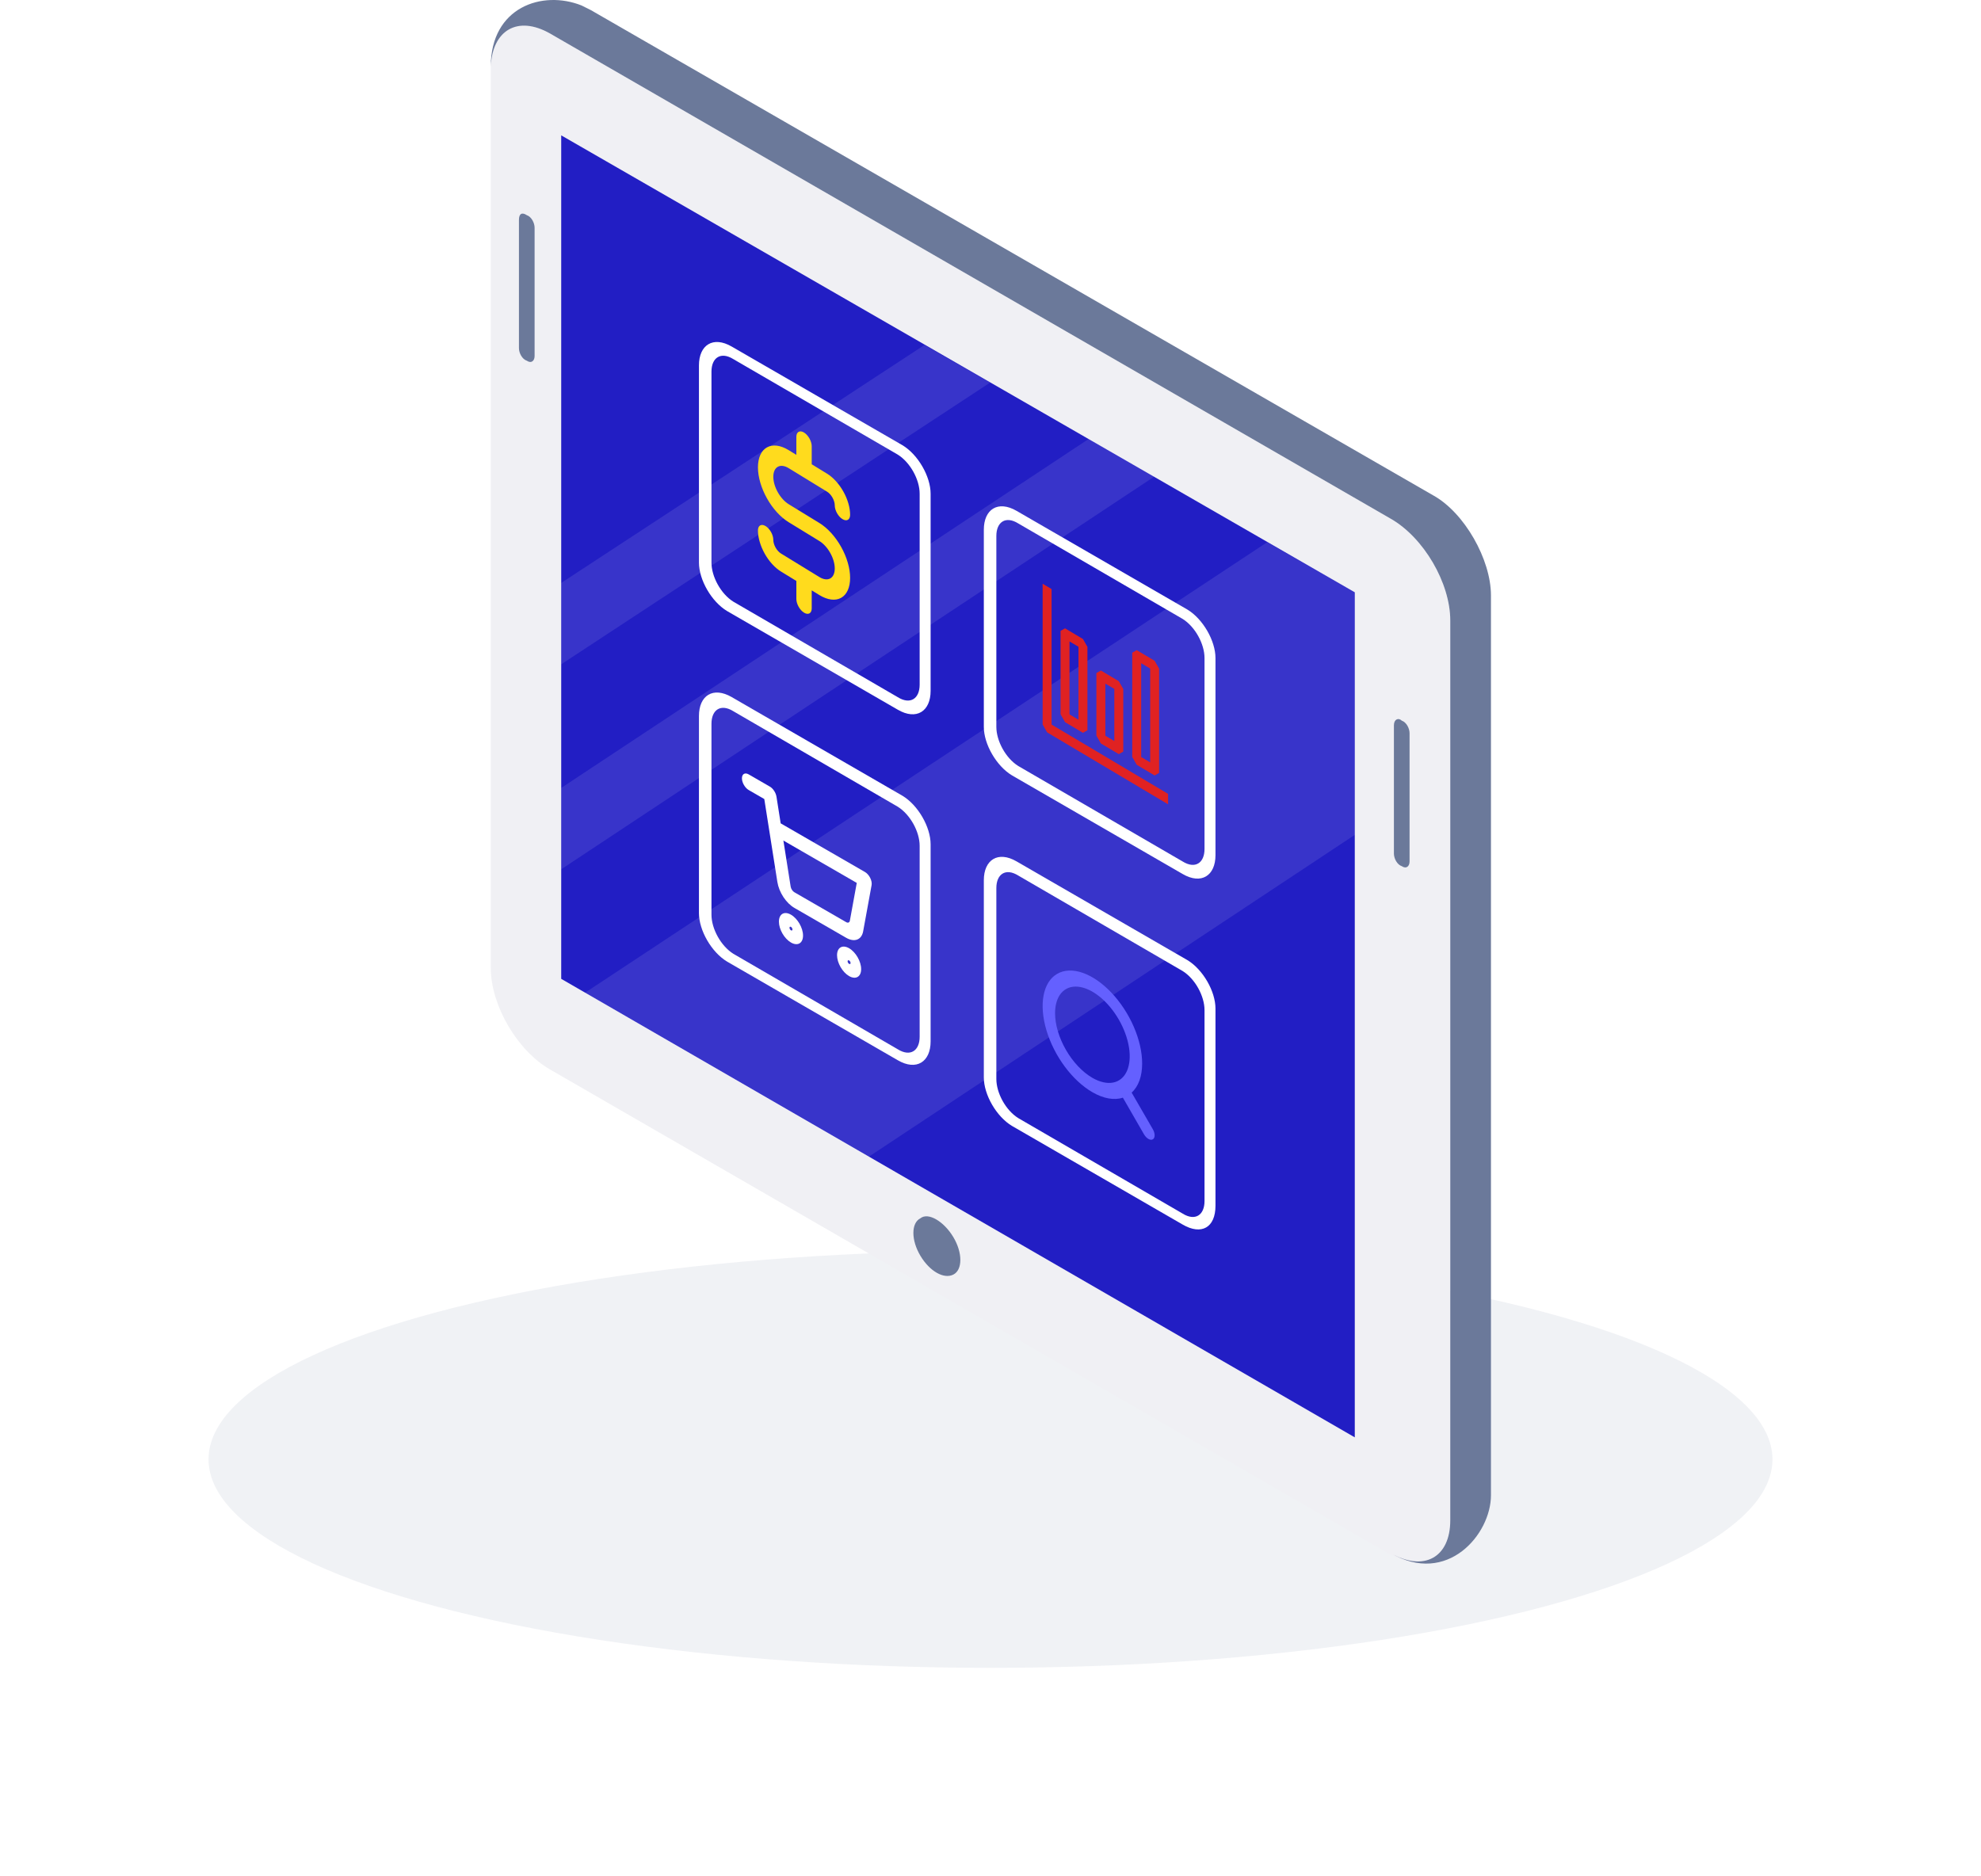 <svg width="190" height="180" viewBox="0 0 190 180" fill="none" xmlns="http://www.w3.org/2000/svg">
<g opacity="0.1" filter="url(#filter0_f)">
<ellipse cx="95" cy="140" rx="75" ry="20" fill="#6B799A"/>
</g>
<path d="M52.776 3.227L133.392 49.766C136.545 51.567 139.097 55.92 139.097 59.523V145.845C139.097 149.448 136.545 150.949 133.392 149.147L52.776 102.609C49.623 100.808 47.071 96.454 47.071 92.851V6.53C47.071 2.777 49.623 1.426 52.776 3.227Z" fill="#F0F0F4"/>
<path d="M139.097 145.844V59.523C139.097 55.92 136.545 51.567 133.392 49.765L52.776 3.227C49.623 1.425 47.221 2.927 47.071 6.379C47.071 0.675 52.025 -0.977 55.778 0.525C56.078 0.675 56.679 0.975 56.679 0.975L137.445 47.513C140.448 49.165 143 53.668 143 57.121V143.443C143 147.196 138.797 152.15 133.392 148.997C136.545 150.799 139.097 149.447 139.097 145.844Z" fill="#6B799A"/>
<path d="M133.692 69.582V81.892C133.692 82.343 133.992 82.943 134.443 83.093C134.893 83.393 135.193 83.093 135.193 82.643V70.333C135.193 69.882 134.893 69.282 134.443 69.132C134.143 68.831 133.692 68.981 133.692 69.582Z" fill="#6B799A"/>
<path d="M49.773 21.092V33.402C49.773 33.852 50.073 34.453 50.524 34.603C50.974 34.903 51.274 34.603 51.274 34.153V21.842C51.274 21.392 50.974 20.791 50.524 20.641C50.073 20.341 49.773 20.491 49.773 21.092Z" fill="#6B799A"/>
<path d="M53.826 12.985V93.902L129.939 137.888V56.822L53.826 12.985Z" fill="#221EC4"/>
<path opacity="0.1" d="M83.251 111.016L129.939 80.091V56.822L121.532 52.018L56.078 95.253L83.251 111.016Z" fill="white"/>
<path opacity="0.1" d="M53.826 55.92V63.727L94.96 36.705L88.655 33.102L53.826 55.92Z" fill="white"/>
<path opacity="0.1" d="M110.723 45.712L104.418 42.109L53.826 75.587V83.393L110.723 45.712Z" fill="white"/>
<path d="M88.28 116.871C87.379 117.321 87.379 118.972 88.28 120.474C89.18 121.975 90.532 122.726 91.432 122.275C92.333 121.825 92.333 120.173 91.432 118.672C90.532 117.171 89.03 116.27 88.28 116.871Z" fill="#6B799A"/>
<path d="M78.589 50.173L75.642 48.368C75.252 48.128 74.877 47.716 74.601 47.223C74.324 46.73 74.169 46.195 74.169 45.736C74.169 45.278 74.324 44.934 74.601 44.779C74.877 44.624 75.252 44.672 75.642 44.911L79.326 47.169C79.522 47.288 79.709 47.494 79.847 47.741C79.985 47.988 80.063 48.255 80.063 48.484C80.063 48.713 80.141 48.981 80.279 49.227C80.417 49.474 80.604 49.68 80.8 49.8C80.995 49.919 81.182 49.943 81.321 49.866C81.459 49.788 81.536 49.616 81.536 49.387C81.536 48.7 81.303 47.898 80.889 47.157C80.475 46.417 79.912 45.8 79.326 45.441L77.853 44.538V42.809C77.853 42.58 77.775 42.313 77.637 42.066C77.499 41.82 77.311 41.614 77.116 41.494C76.921 41.374 76.733 41.35 76.595 41.428C76.457 41.505 76.379 41.677 76.379 41.907V43.635L75.642 43.183C74.861 42.704 74.111 42.609 73.559 42.919C73.006 43.228 72.696 43.917 72.696 44.834C72.696 45.75 73.006 46.82 73.559 47.806C74.111 48.793 74.861 49.617 75.642 50.096L78.589 51.902C78.98 52.141 79.355 52.553 79.631 53.046C79.908 53.54 80.063 54.074 80.063 54.533C80.063 54.991 79.908 55.335 79.631 55.49C79.355 55.645 78.98 55.597 78.589 55.358L74.906 53.1C74.71 52.981 74.523 52.775 74.385 52.528C74.247 52.281 74.169 52.014 74.169 51.785C74.169 51.556 74.091 51.288 73.953 51.042C73.815 50.795 73.628 50.589 73.432 50.469C73.237 50.35 73.049 50.326 72.911 50.403C72.773 50.481 72.696 50.653 72.696 50.882C72.696 51.569 72.928 52.371 73.343 53.112C73.757 53.852 74.32 54.469 74.906 54.829L76.379 55.731V57.46C76.379 57.689 76.457 57.956 76.595 58.203C76.733 58.45 76.921 58.655 77.116 58.775C77.311 58.895 77.499 58.919 77.637 58.841C77.775 58.764 77.853 58.592 77.853 58.363V56.635L78.589 57.086C79.371 57.565 80.121 57.66 80.673 57.351C81.226 57.041 81.536 56.352 81.536 55.436C81.536 54.519 81.226 53.45 80.673 52.463C80.121 51.476 79.371 50.652 78.589 50.173Z" fill="#FFDB1D"/>
<path d="M89.256 66.279V47.363C89.256 45.712 88.055 43.61 86.553 42.709L70.19 33.252C68.388 32.201 67.037 33.101 67.037 35.053V53.969C67.037 55.62 68.238 57.722 69.74 58.622L86.103 68.08C87.905 69.131 89.256 68.23 89.256 66.279ZM86.103 43.61C87.304 44.361 88.205 46.012 88.205 47.363V65.678C88.205 67.029 87.304 67.63 86.103 66.879L70.34 57.722C69.139 56.971 68.238 55.32 68.238 53.969V35.653C68.238 34.302 69.139 33.702 70.34 34.453L86.103 43.61Z" fill="white"/>
<path fill-rule="evenodd" clip-rule="evenodd" d="M75.863 89.248C75.942 89.293 76.006 89.256 76.006 89.165C76.006 89.074 75.942 88.963 75.863 88.918C75.785 88.873 75.721 88.909 75.721 89C75.721 89.091 75.785 89.202 75.863 89.248ZM74.707 88.415C74.707 87.678 75.225 87.379 75.863 87.748C76.502 88.116 77.02 89.013 77.02 89.75C77.02 90.488 76.502 90.787 75.863 90.418C75.225 90.049 74.707 89.153 74.707 88.415Z" fill="white"/>
<path fill-rule="evenodd" clip-rule="evenodd" d="M81.438 92.466C81.517 92.512 81.581 92.475 81.581 92.384C81.581 92.293 81.517 92.182 81.438 92.137C81.359 92.091 81.295 92.128 81.295 92.219C81.295 92.31 81.359 92.421 81.438 92.466ZM80.282 91.634C80.282 90.897 80.799 90.598 81.438 90.966C82.076 91.335 82.594 92.232 82.594 92.969C82.594 93.707 82.076 94.005 81.438 93.637C80.799 93.268 80.282 92.371 80.282 91.634Z" fill="white"/>
<path fill-rule="evenodd" clip-rule="evenodd" d="M71.16 74.664C71.16 74.25 71.451 74.082 71.809 74.289L73.836 75.459C74.146 75.638 74.412 76.044 74.473 76.43L74.876 78.985L82.958 83.652C83.152 83.763 83.335 83.969 83.459 84.213C83.582 84.456 83.632 84.712 83.596 84.91L82.784 89.357C82.708 89.755 82.5 90.032 82.196 90.139C81.894 90.246 81.516 90.177 81.128 89.947L76.213 87.109C75.826 86.892 75.448 86.524 75.146 86.069C74.842 85.611 74.634 85.094 74.558 84.608C74.558 84.608 74.558 84.608 74.558 84.608L73.712 79.24C73.708 79.219 73.704 79.198 73.702 79.177L73.304 76.652L71.809 75.789C71.451 75.582 71.16 75.078 71.16 74.664ZM75.136 80.635L75.832 85.05C75.848 85.157 75.894 85.27 75.96 85.37C76.027 85.471 76.11 85.552 76.196 85.599L76.208 85.606L81.134 88.45L81.146 88.457C81.232 88.508 81.315 88.524 81.382 88.5C81.448 88.477 81.493 88.417 81.51 88.331L82.173 84.698L75.136 80.635Z" fill="white"/>
<path d="M89.256 99.907V80.991C89.256 79.34 88.055 77.238 86.553 76.337L70.19 66.879C68.388 65.829 67.037 66.729 67.037 68.681V87.597C67.037 89.248 68.238 91.35 69.74 92.25L86.103 101.708C87.905 102.759 89.256 101.858 89.256 99.907ZM86.103 77.388C87.304 78.139 88.205 79.79 88.205 81.141V99.456C88.205 100.807 87.304 101.408 86.103 100.657L70.34 91.5C69.139 90.749 68.238 89.098 68.238 87.747V69.431C68.238 68.08 69.139 67.48 70.34 68.231L86.103 77.388Z" fill="white"/>
<path fill-rule="evenodd" clip-rule="evenodd" d="M100.43 70.256L112.032 77.158V76.158L100.859 69.511V56.511L100 56V69.5L100.43 70.256ZM101.719 68.523V60.523L102.149 60.278L103.867 61.301L104.297 62.056V70.056L103.867 70.301L102.149 69.278L101.719 68.523ZM103.438 69.045V62.045L102.578 61.534V68.534L103.438 69.045ZM108.594 62.613V72.613L109.024 73.369L110.743 74.391L111.172 74.147V64.147L110.743 63.391L109.024 62.369L108.594 62.613ZM110.313 64.135V73.135L109.453 72.624V63.624L110.313 64.135ZM105.156 70.568V64.568L105.586 64.323L107.305 65.346L107.735 66.102V72.102L107.305 72.346L105.586 71.323L105.156 70.568ZM106.875 71.09V66.09L106.016 65.579V70.579L106.875 71.09Z" fill="#E02222"/>
<path d="M116.578 82.041V63.126C116.578 61.474 115.377 59.373 113.876 58.472L97.513 49.014C95.711 47.963 94.36 48.864 94.36 50.816V69.731C94.36 71.383 95.561 73.484 97.062 74.385L113.426 83.843C115.227 84.894 116.578 83.993 116.578 82.041ZM113.426 59.373C114.627 60.123 115.527 61.775 115.527 63.126V81.441C115.527 82.792 114.627 83.392 113.426 82.642L97.663 73.484C96.462 72.734 95.561 71.082 95.561 69.731V51.416C95.561 50.065 96.462 49.465 97.663 50.215L113.426 59.373Z" fill="white"/>
<path d="M110.565 108.321L108.537 104.815C109.191 104.23 109.546 103.246 109.545 102.022C109.545 100.932 109.265 99.705 108.741 98.496C108.216 97.287 107.471 96.15 106.599 95.229C105.727 94.309 104.767 93.646 103.841 93.324C102.916 93.002 102.065 93.036 101.398 93.421C100.73 93.806 100.276 94.526 100.092 95.489C99.908 96.451 100.002 97.614 100.363 98.829C100.725 100.045 101.336 101.259 102.121 102.317C102.906 103.376 103.829 104.232 104.772 104.777C105.832 105.39 106.862 105.575 107.696 105.301L109.718 108.81C109.773 108.907 109.839 108.996 109.912 109.073C109.985 109.15 110.063 109.213 110.142 109.259C110.22 109.304 110.298 109.331 110.371 109.338C110.444 109.345 110.51 109.332 110.565 109.299C110.621 109.268 110.665 109.217 110.696 109.151C110.726 109.084 110.742 109.003 110.742 108.912C110.742 108.821 110.726 108.722 110.696 108.621C110.665 108.519 110.621 108.417 110.565 108.321ZM101.193 97.2C101.193 96.382 101.403 95.704 101.796 95.252C102.19 94.799 102.749 94.592 103.403 94.657C104.057 94.722 104.776 95.055 105.471 95.616C106.165 96.176 106.803 96.938 107.303 97.805C107.804 98.672 108.145 99.605 108.283 100.487C108.421 101.368 108.35 102.158 108.079 102.757C107.808 103.356 107.35 103.737 106.761 103.851C106.172 103.965 105.48 103.808 104.772 103.399C103.823 102.851 102.913 101.89 102.242 100.727C101.57 99.565 101.193 98.296 101.193 97.2Z" fill="#6460FF"/>
<path d="M116.578 115.669V96.754C116.578 95.102 115.377 93.001 113.876 92.1L97.513 82.642C95.711 81.591 94.36 82.492 94.36 84.444V103.359C94.36 105.011 95.561 107.112 97.062 108.013L113.426 117.471C115.227 118.522 116.578 117.771 116.578 115.669ZM113.426 93.151C114.627 93.901 115.527 95.553 115.527 96.904V115.219C115.527 116.57 114.627 117.171 113.426 116.42L97.663 107.262C96.462 106.512 95.561 104.86 95.561 103.509V85.194C95.561 83.843 96.462 83.243 97.663 83.993L113.426 93.151Z" fill="white"/>
<defs>
<filter id="filter0_f" x="0" y="100" width="190" height="80" filterUnits="userSpaceOnUse" color-interpolation-filters="sRGB">
<feFlood flood-opacity="0" result="BackgroundImageFix"/>
<feBlend mode="normal" in="SourceGraphic" in2="BackgroundImageFix" result="shape"/>
<feGaussianBlur stdDeviation="10" result="effect1_foregroundBlur"/>
</filter>
</defs>
</svg>
